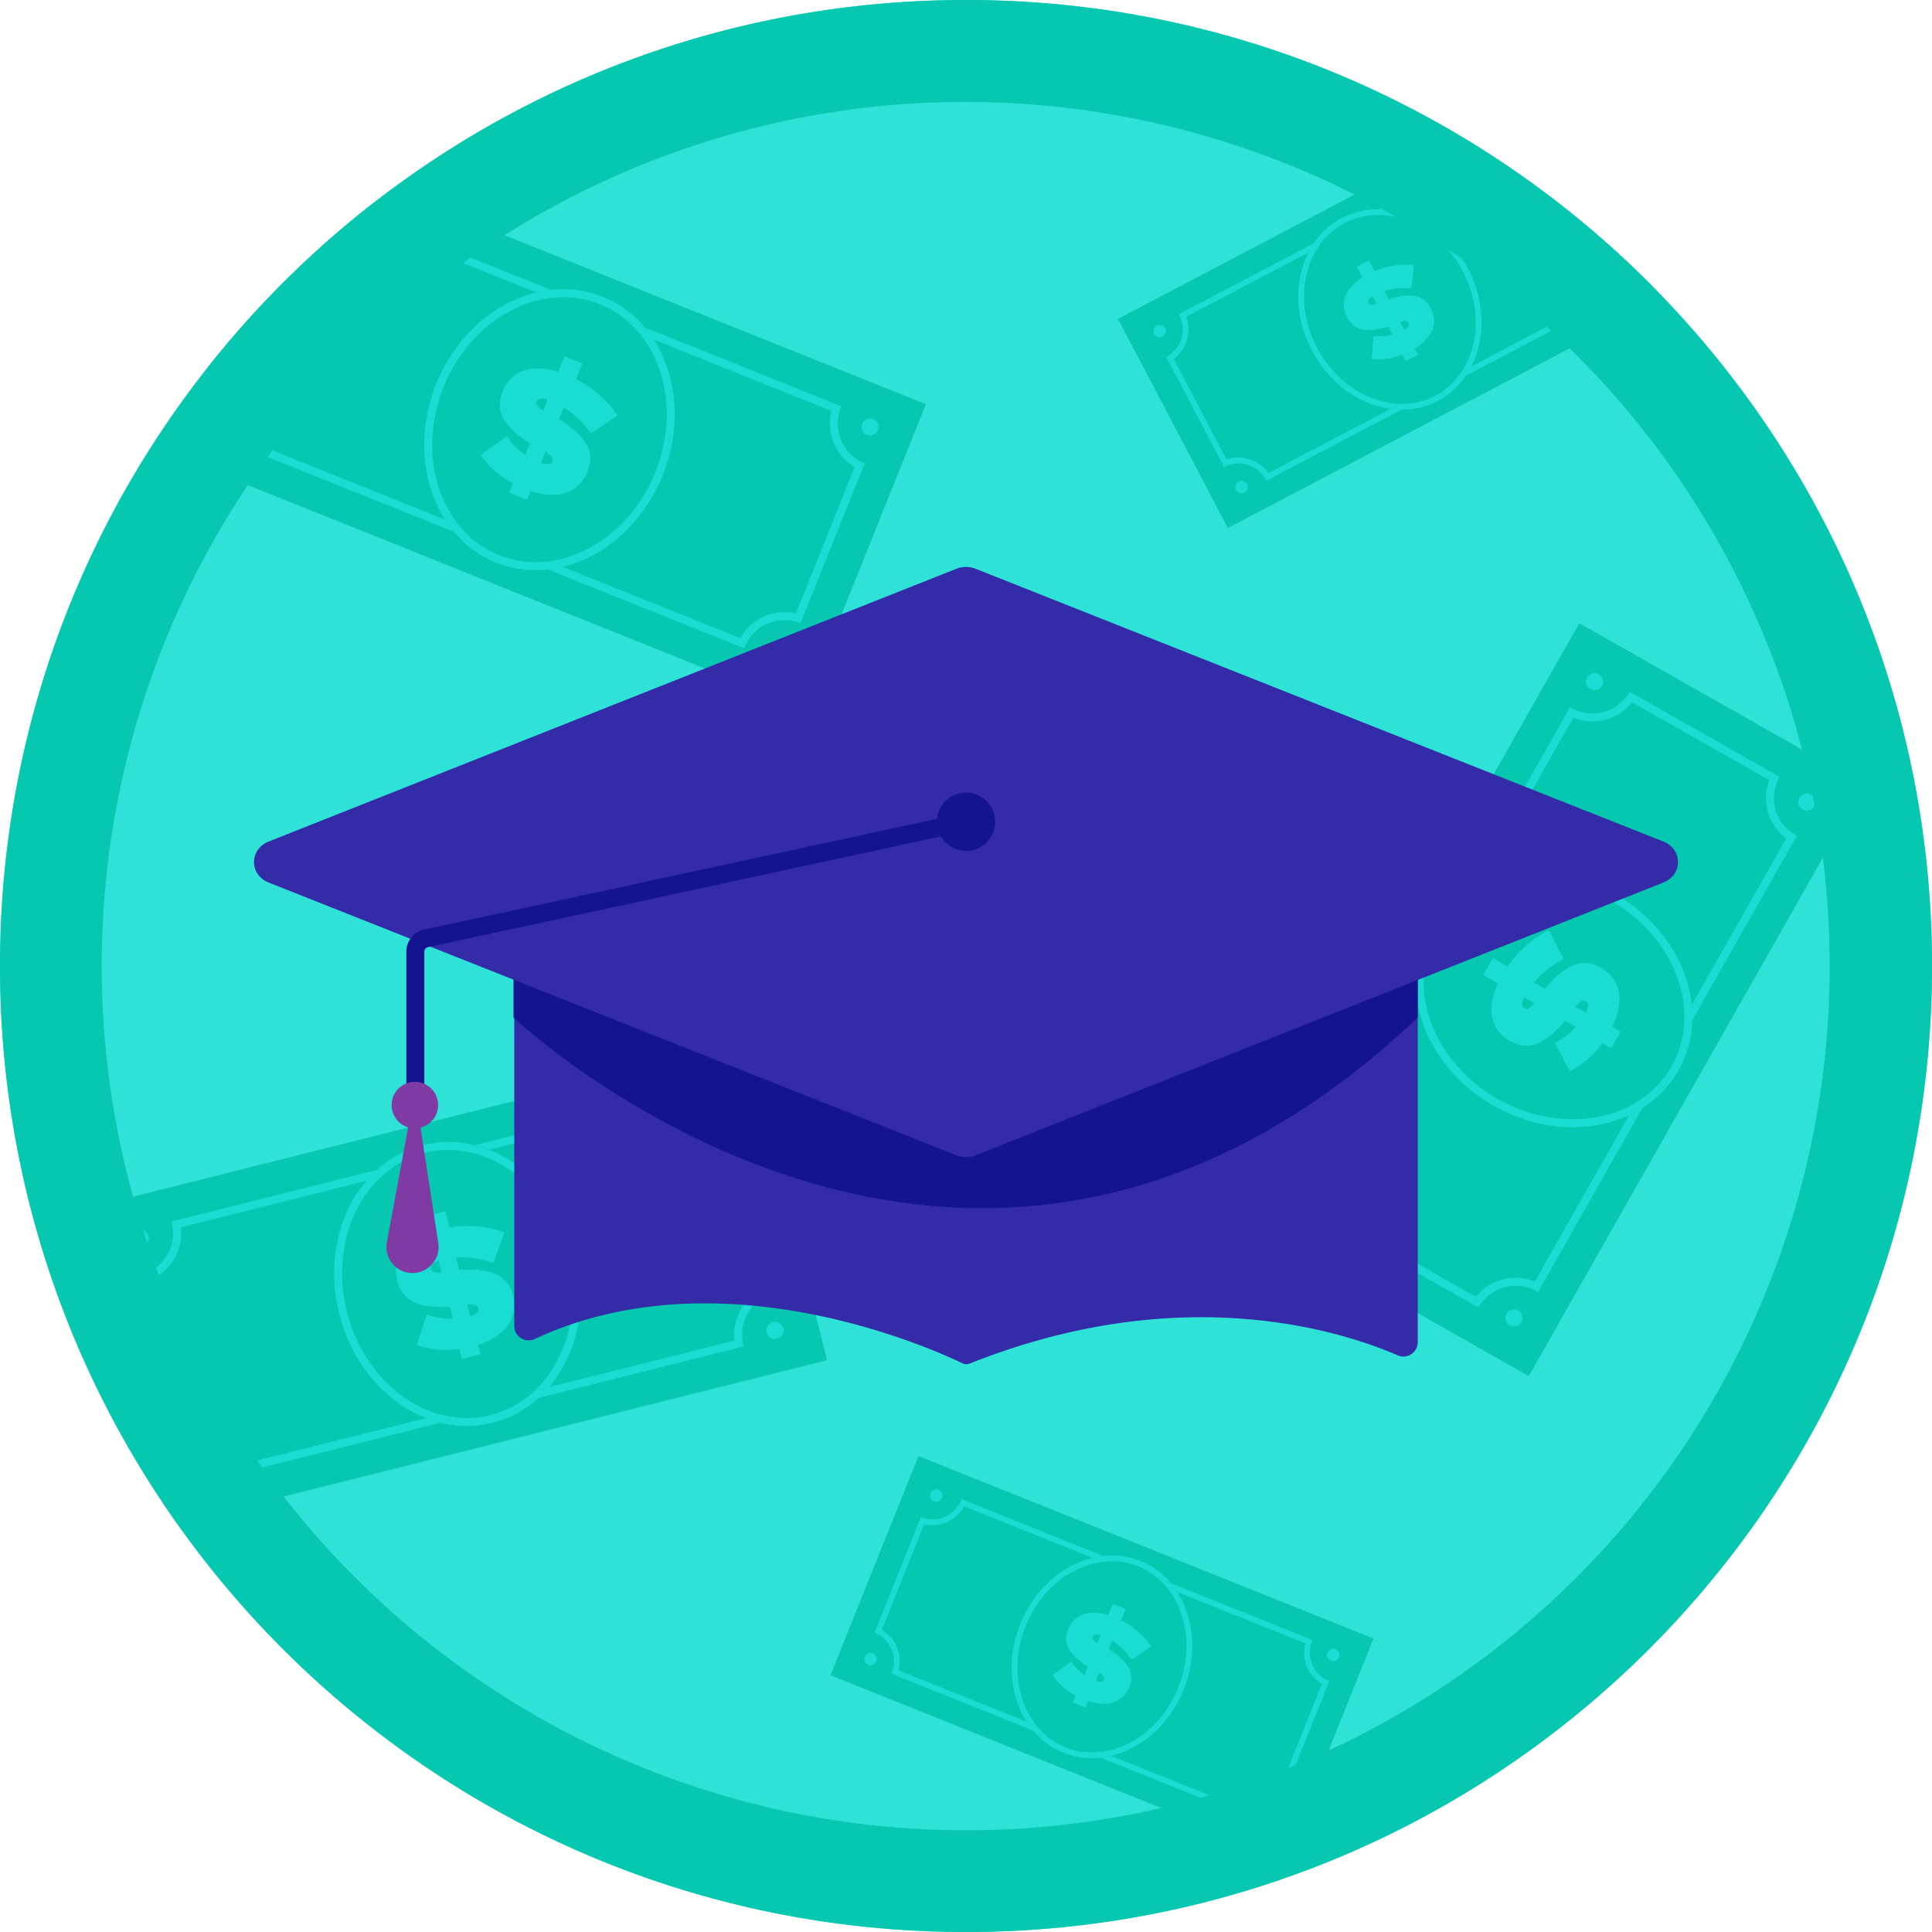 <svg id="Layer_1" data-name="Layer 1" xmlns="http://www.w3.org/2000/svg" viewBox="0 0 1080 1080">
  <defs>
    <clipPath id="clip-path">
      <path class="cls-1" d="M0 0h1080v1080H0z"/>
    </clipPath>
    <clipPath id="clip-path-3">
      <circle class="cls-1" cx="540" cy="540" r="540"/>
    </clipPath>
    <style>
      .cls-1{fill:none}.cls-2{clip-path:url(#clip-path)}.cls-5{fill:#06c7af}.cls-6{fill:#19ddd3}.cls-7{fill:#332ba8}.cls-8{fill:#141491}
    </style>
  </defs>
  <g class="cls-2">
    <path d="M1080 540c0 298.23-241.77 540-540 540S0 838.23 0 540 241.77 0 540 0s540 241.77 540 540" fill="#2fe2d8"/>
    <g clip-path="url(#clip-path-3)">
      <path class="cls-5" transform="rotate(-60.43 868.722 558.813)" d="M678.73 467.26h379.98v183.11H678.73z"/>
      <path class="cls-6" d="M879.47 401.21a28.47 28.47 0 0032.91-8.61L989 436.07a28.48 28.48 0 009.49 32.67l-52.78 93a63.1 63.1 0 01.31 8.46l58.41-102.94-.66-.38a24 24 0 01-9-32.67L911 386.71a24 24 0 01-32.67 9l-.66-.37-58.4 102.96a65.65 65.65 0 017.42-4.07zM742.69 683.39l83.74 47.51a24 24 0 0132.67-9l.66.38 58.41-103a62.64 62.64 0 01-7.42 4.07l-52.78 93a28.47 28.47 0 00-32.91 8.6l-76.62-43.47a28.47 28.47 0 00-9.44-32.61l52.78-93a63 63 0 01-.31-8.46L733 650.34l.66.37a24 24 0 019 32.68"/>
      <path class="cls-6" d="M900.21 503.3c26.28 14.92 41.57 40.9 41.39 65.72l4.11-7.26c-2.49-24-18.09-48-43.31-62.32s-53.78-15.4-75.71-5.21l-4.12 7.26c21.22-12.89 51.36-13.1 77.64 1.81M837.23 614.31c-26.28-14.91-41.57-40.89-41.39-65.72l-4.11 7.26c2.49 24 18.09 48 43.31 62.33s53.79 15.4 75.71 5.2l4.12-7.25c-21.21 12.89-51.36 13.09-77.64-1.82M803 521.51a54.29 54.29 0 0110.71-13.38l5.58-9.83a59.14 59.14 0 00-27.85 49.09l5.57-9.82a54.35 54.35 0 016-16.06M934.46 596.11a54.47 54.47 0 01-10.71 13.38l-5.58 9.82A59.14 59.14 0 00946 570.22l-5.57 9.83a54.17 54.17 0 01-6 16.06"/>
      <path class="cls-6" d="M822.57 501.49l4.12-7.26a65.65 65.65 0 00-7.42 4.07l-5.58 9.83a57.21 57.21 0 018.88-6.64M795.84 548.59a57.33 57.33 0 011.15-11l-5.57 9.82a63 63 0 00.31 8.46zM941.6 569a57.35 57.35 0 01-1.15 11l5.57-9.83a63.1 63.1 0 00-.31-8.46zM914.87 616.13l-4.12 7.25a62.64 62.64 0 007.42-4.07l5.58-9.82a57.21 57.21 0 01-8.88 6.64M1007.64 452.5a4.77 4.77 0 116.5-1.79 4.77 4.77 0 01-6.5 1.79M889 385.16a4.76 4.76 0 116.5-1.79 4.77 4.77 0 01-6.5 1.79M844 740.88a4.77 4.77 0 116.5-1.79 4.77 4.77 0 01-6.5 1.79M725.33 673.54a4.77 4.77 0 116.5-1.8 4.77 4.77 0 01-6.5 1.8M842.88 540.86a60.72 60.72 0 0122.82-20.34l7.71 15.55c-7.45 3.87-12.9 8.45-16.65 13.33l6.88 3.9c11.17-12.94 20.06-18.19 30.91-12l.16.1c10.27 5.82 13.63 17.47 6 32.72l4.72 2.68-4.89 8.61-5-2.82a48.48 48.48 0 01-17.75 15.66l-8.07-15.09a36.73 36.73 0 0011.85-9.16l-6.79-3.85c-10.58 12.28-19.35 17.7-30.62 11.31l-.16-.09c-10.94-6.2-12.47-18.35-6.09-31.92l-8.12-4.61 4.89-8.61zm43.85 25.76c2.22-4.11 1.74-6.35.09-7.29l-.17-.09c-1.74-1-3.44-.31-6.63 3.57zm-34.83-2.68l.17.09c1.74 1 3.26.43 6.4-3.37l-6.71-3.81c-1.91 3.95-1.59 6.1.14 7.09"/>
      <path class="cls-6" d="M829.41 544.6l4.88-8.61a.46.46 0 01.61-.17l7.84 4.45a61.32 61.32 0 0122.76-20.15.46.46 0 01.6.21l7.71 15.54a.44.44 0 01-.19.59 49.33 49.33 0 00-16.19 12.8l6.11 3.47c10.33-11.9 19.62-18.43 31.23-11.85l.16.1c11.05 6.27 13.4 18.56 6.33 32.93l4.35 2.47a.45.45 0 01.17.61l-4.89 8.61a.45.45 0 01-.61.17l-4.62-2.62A48.82 48.82 0 01878 598.61a.45.45 0 01-.6-.18l-8.08-15.1a.44.44 0 01.21-.61 35.91 35.91 0 0011.35-8.62l-6-3.41c-10 11.56-19.13 17.84-30.94 11.14l-.16-.09c-10.57-6-13-18-6.44-32.13l-7.76-4.4a.44.44 0 01-.17-.61m5.44-7.78l-4.45 7.84 7.73 4.38a.45.45 0 01.18.58c-6.61 14-4.45 25.46 5.91 31.34l.16.1c11.41 6.47 20 .5 30.06-11.22a.46.46 0 01.56-.1l6.79 3.85a.45.45 0 01.22.32.44.44 0 01-.11.36 37.4 37.4 0 01-11.58 9.06l7.68 14.29a48.14 48.14 0 0017.2-15.31.43.43 0 01.58-.13l4.59 2.6 4.44-7.84-4.33-2.46a.45.45 0 01-.18-.59c7.07-14.06 4.91-26.07-5.78-32.14l-.16-.09c-9.69-5.5-18.2-2.15-30.36 11.93a.43.43 0 01-.55.09l-6.88-3.9a.41.41 0 01-.21-.3.43.43 0 01.08-.36 49.51 49.51 0 0116.41-13.24l-7.32-14.76a60.42 60.42 0 00-22.25 20 .46.46 0 01-.59.14zm16.53 19.81a.44.44 0 01.6-.16l6.71 3.8a.44.44 0 01.22.31.46.46 0 01-.09.36c-3.13 3.78-4.89 4.66-7 3.48l-.17-.1c-2.09-1.19-2.2-3.77-.32-7.66m6.41 4.15l-5.74-3.34c-2.17 4.76-.42 5.75.16 6.08l.17.1c1.36.77 2.61.53 5.5-2.87m21.85 1.81v-.06c3.17-3.86 5.12-4.86 7.19-3.68l.17.09c1.24.71 2.91 2.67.08 7.89a.41.41 0 01-.26.22.47.47 0 01-.35 0l-6.7-3.81a.44.44 0 01-.22-.31.45.45 0 010-.3m6.91 3.42c1.62-3.16 1.64-5.39.05-6.29l-.17-.1c-1.34-.76-2.72-.49-5.72 3.07z"/>
      <path class="cls-5" transform="rotate(-68.14 307.162 240.184)" d="M215.6 50.19h183.1v379.98H215.6z"/>
      <path class="cls-6" d="M464.77 229.69a28.48 28.48 0 0012.94 31.46l-32.79 81.75a28.48 28.48 0 00-31.1 13.8l-99.27-39.82a64.36 64.36 0 01-8.34 1.44l109.86 44.07.28-.71a24 24 0 0131.17-13.32L483.36 259A24 24 0 01470 227.83l.29-.7-109.82-44.07a65 65 0 015 6.81zM166.79 132l-35.85 89.36a24 24 0 0113.32 31.17l-.28.7 109.85 44.07a65 65 0 01-5-6.81l-99.26-39.82a28.47 28.47 0 00-12.95-31.46l32.8-81.75a28.49 28.49 0 0031.1-13.8l99.26 39.82a64.65 64.65 0 018.34-1.44L198.24 118l-.28.71A24 24 0 01166.79 132"/>
      <path class="cls-6" d="M366.38 263.94c-11.25 28.05-34.94 46.68-59.57 49.83l7.74 3.11c23.5-5.7 45.16-24.37 55.95-51.28s8.05-55.37-5-75.73l-7.74-3.11c15.62 19.29 19.87 49.14 8.62 77.18M247.93 216.43c11.25-28.05 34.94-46.69 59.56-49.83l-7.74-3.11c-23.5 5.7-45.16 24.37-55.95 51.28s-8 55.37 5 75.73l7.75 3.11c-15.63-19.29-19.87-49.14-8.62-77.18M335.29 170a54.38 54.38 0 0114.7 8.82l10.48 4.21a59.11 59.11 0 00-52.38-21l10.48 4.2a54.49 54.49 0 0116.72 3.77M279 310.34a54.1 54.1 0 01-14.69-8.83l-10.49-4.2a59.2 59.2 0 0052.38 21l-10.48-4.2a54.62 54.62 0 01-16.72-3.77"/>
      <path class="cls-6" d="M357.76 186.76l7.74 3.11a65 65 0 00-5-6.81l-10.5-4.21a58.1 58.1 0 017.77 7.91M307.49 166.6a57.88 57.88 0 0111.08-.35l-10.48-4.2a64.65 64.65 0 00-8.34 1.44zM306.81 313.77a57.86 57.86 0 01-11.08.35l10.48 4.2a64.36 64.36 0 008.34-1.44zM256.55 293.61l-7.75-3.11a65 65 0 005 6.81l10.49 4.2a56.34 56.34 0 01-7.77-7.9M431.14 363.58a4.77 4.77 0 112.65 6.2 4.77 4.77 0 01-2.65-6.2M481.94 236.92a4.77 4.77 0 112.65 6.21 4.77 4.77 0 01-2.65-6.21M123.41 240.14a4.77 4.77 0 112.65 6.2 4.77 4.77 0 01-2.65-6.2M174.22 113.48a4.77 4.77 0 112.65 6.2 4.77 4.77 0 01-2.65-6.2M321.47 212.17a60.72 60.72 0 0123.22 19.88l-14.37 9.73a49.35 49.35 0 00-15.44-14.71l-2.95 7.34c14.32 9.33 20.71 17.44 16.07 29l-.07.18c-4.4 11-15.49 15.85-31.63 10.3l-2 5-9.2-3.68 2.13-5.31a48.43 48.43 0 01-17.89-15.49l13.87-10A36.57 36.57 0 00293.84 255l2.91-7.24c-13.59-8.84-20.14-16.81-15.32-28.82l.07-.18c4.68-11.67 16.51-14.82 30.81-10.32l3.48-8.66 9.19 3.69zm-19.64 46.91c4.37 1.65 6.52.87 7.23-.89l.07-.18c.75-1.86-.15-3.45-4.43-6.09zm-2-34.87l-.07.17c-.74 1.86 0 3.29 4.2 5.9l2.88-7.16c-4.18-1.37-6.26-.77-7 1.09"/>
      <path class="cls-6" d="M316 199.32l9.19 3.69a.45.45 0 01.25.58L322 212a61.16 61.16 0 0123 19.85.44.44 0 01-.12.62l-14.37 9.73a.45.45 0 01-.51-.2 49.31 49.31 0 00-14.85-14.33l-2.62 6.52c13.18 8.65 20.9 17 15.93 29.36l-.07.17c-4.73 11.8-16.6 15.78-31.79 10.69l-1.86 4.65a.43.43 0 01-.58.24l-9.19-3.68a.45.45 0 01-.25-.58l2-4.93a48.85 48.85 0 01-17.72-15.4.45.45 0 01.1-.62l13.88-10a.41.41 0 01.34-.07.42.42 0 01.29.19 35.94 35.94 0 0010.07 10.1l2.57-6.4c-12.85-8.4-20.25-16.6-15.25-29.19l.08-.18c4.52-11.27 16.08-15.25 31-10.69l3.32-8.28a.45.45 0 01.58-.25m8.45 4.35l-8.43-3.36-3.31 8.25a.43.43 0 01-.54.26c-14.8-4.67-25.83-1-30.27 10.05l-.07.18C277 231.22 284 238.9 297 247.33a.44.44 0 01.17.54l-2.91 7.25a.45.45 0 01-.28.26.41.41 0 01-.37-.06 37.4 37.4 0 01-10.53-10.26l-13.14 9.49a48.12 48.12 0 0017.49 15 .44.44 0 01.2.56l-2 4.89 8.37 3.35 1.85-4.62a.46.46 0 01.56-.26c14.88 5.12 26.5 1.37 31.07-10l.07-.17c4.15-10.34-.31-18.32-15.89-28.48a.44.44 0 01-.17-.54l2.94-7.34a.44.44 0 01.27-.25.48.48 0 01.37 0 49.71 49.71 0 0115.33 14.49l13.64-9.24a60.48 60.48 0 00-22.8-19.36.44.44 0 01-.21-.57zm-17.42 19a.43.43 0 01.24.22.47.47 0 010 .35l-2.87 7.16a.43.43 0 01-.28.26.48.48 0 01-.37 0c-4.17-2.6-5.27-4.22-4.38-6.44l.07-.18c.9-2.24 3.44-2.69 7.55-1.34m-3.25 6.91l2.49-6.22c-5-1.52-5.75.35-6 1l-.07.18c-.58 1.45-.18 2.66 3.58 5.07m1.14 21.89h.06c4.25 2.63 5.5 4.42 4.62 6.63l-.08.18c-.53 1.33-2.25 3.24-7.8 1.15a.42.42 0 01-.25-.24.4.4 0 010-.34l2.87-7.16a.46.46 0 01.27-.26.47.47 0 01.31 0m-2.46 7.31c3.35 1.18 5.56.9 6.24-.8l.07-.18c.57-1.43.12-2.76-3.8-5.26z"/>
      <path class="cls-5" transform="rotate(-68.14 616.03 926.194)" d="M549.96 789.15h132.07v274.07H549.96z"/>
      <path class="cls-6" d="M729.68 918.61A20.51 20.51 0 00739 941.3l-23.66 59a20.55 20.55 0 00-22.43 10l-71.6-28.72a47.82 47.82 0 01-6 1l79.23 31.78.2-.5a17.29 17.29 0 0122.49-9.61l25.85-64.45a17.3 17.3 0 01-9.61-22.49l.21-.5L654.45 885a46.09 46.09 0 013.63 4.91zM514.76 848.16l-25.86 64.45a17.29 17.29 0 019.61 22.48l-.2.51 79.23 31.79a47.13 47.13 0 01-3.63-4.91l-71.59-28.72a20.56 20.56 0 00-9.34-22.7l23.65-59a20.55 20.55 0 0022.43-10l71.6 28.72a47.82 47.82 0 016-1L537.44 838l-.2.51a17.29 17.29 0 01-22.48 9.61"/>
      <path class="cls-6" d="M658.71 943.32c-8.11 20.23-25.2 33.67-43 35.94l5.58 2.24c16.95-4.11 32.57-17.58 40.36-37s5.8-39.93-3.61-54.62l-5.58-2.24c11.27 13.92 14.33 35.44 6.21 55.67M573.28 909.05c8.11-20.23 25.2-33.67 43-35.94l-5.58-2.24c-16.95 4.11-32.57 17.58-40.36 37s-5.8 39.94 3.61 54.63l5.58 2.24c-11.27-13.92-14.33-35.45-6.21-55.67M636.29 875.58a39.25 39.25 0 0110.6 6.37l7.56 3a42.65 42.65 0 00-37.78-15.15l7.56 3a39.27 39.27 0 0112.06 2.72M595.7 976.78a39.12 39.12 0 01-10.6-6.36l-7.56-3a42.65 42.65 0 0037.78 15.15l-7.56-3a39 39 0 01-12.06-2.73"/>
      <path class="cls-6" d="M652.5 887.65l5.58 2.24a46.09 46.09 0 00-3.63-4.91l-7.56-3a41.41 41.41 0 015.61 5.7M616.24 873.11a41.08 41.08 0 018-.25l-7.56-3a46.07 46.07 0 00-6 1zM615.75 979.26a41.88 41.88 0 01-8 .25l7.56 3a47.82 47.82 0 006-1zM579.49 964.72l-5.58-2.24a47.13 47.13 0 003.63 4.91l7.56 3a41.41 41.41 0 01-5.61-5.7M705.42 1015.19a3.44 3.44 0 111.91 4.47 3.43 3.43 0 01-1.91-4.47M742.07 923.83a3.44 3.44 0 111.91 4.48 3.43 3.43 0 01-1.91-4.48M483.47 926.15a3.44 3.44 0 111.91 4.48 3.44 3.44 0 01-1.91-4.48M520.12 834.8a3.44 3.44 0 111.91 4.47 3.43 3.43 0 01-1.91-4.47M626.32 906a43.78 43.78 0 0116.75 14.34l-10.37 7a35.56 35.56 0 00-11.13-10.62l-2.13 5.3c10.33 6.73 14.94 12.58 11.56 20.98v.12c-3.17 7.91-11.17 11.43-22.81 7.43l-1.46 3.63-6.63-2.66 1.53-3.82a34.89 34.89 0 01-12.9-11.18l10-7.23a26.46 26.46 0 007.68 7.6l2.1-5.23c-9.8-6.37-14.53-12.12-11-20.79v-.13c3.38-8.41 11.91-10.68 22.23-7.43l2.5-6.25 6.63 2.66zm-14.16 33.83c3.15 1.19 4.7.63 5.21-.64v-.13c.54-1.34-.11-2.49-3.19-4.39zm-1.46-25.15l-.05.13c-.54 1.34 0 2.37 3 4.25l2.07-5.16c-3-1-4.51-.56-5 .78"/>
      <path class="cls-6" d="M622.34 896.71l6.63 2.66a.32.32 0 01.18.42l-2.42 6a44.09 44.09 0 0116.6 14.32.32.32 0 01-.08.44l-10.37 7a.32.32 0 01-.44-.08 35.4 35.4 0 00-10.72-10.33l-1.88 4.7c9.5 6.23 15.07 12.24 11.49 21.18l-.05.12c-3.42 8.51-12 11.38-22.93 7.71l-1.35 3.4a.32.32 0 01-.42.18l-6.58-2.66a.33.33 0 01-.18-.42l1.43-3.55a35.34 35.34 0 01-12.77-11.14.32.32 0 01.08-.44l10-7.24a.32.32 0 01.25-.05.28.28 0 01.21.14 25.9 25.9 0 007.26 7.28l1.86-4.62c-9.23-6-14.6-11.94-11-21l.05-.12c3.27-8.13 11.6-11 22.34-7.72l2.4-6a.32.32 0 01.41-.18m6.09 3.14l-6-2.42-2.39 6a.32.32 0 01-.39.18c-10.67-3.36-18.63-.72-21.83 7.26v.12c-3.52 8.78 1.57 14.32 10.93 20.4a.33.33 0 01.12.39l-2.1 5.23a.3.3 0 01-.2.18.29.29 0 01-.27 0 26.7 26.7 0 01-7.59-7.4l-9.48 6.85a34.78 34.78 0 0012.61 10.81.32.32 0 01.15.41l-1.41 3.53 6 2.42 1.34-3.34a.31.31 0 01.4-.18c10.73 3.69 19.11 1 22.41-7.25l.05-.12c3-7.46-.22-13.22-11.46-20.54a.32.32 0 01-.12-.39l2.12-5.29a.3.3 0 01.19-.19.29.29 0 01.26 0 35.62 35.62 0 0111.06 10.45l9.84-6.67a43.64 43.64 0 00-16.44-14 .32.32 0 01-.16-.4zm-12.56 13.73a.3.3 0 01.17.16.31.31 0 010 .25l-2.04 5.17a.3.3 0 01-.2.18.32.32 0 01-.27 0c-3-1.87-3.8-3-3.16-4.64v-.13c.65-1.61 2.49-1.94 5.45-1m-2.34 5l1.8-4.48c-3.61-1.1-4.15.25-4.33.7v.13c-.42 1.05-.13 1.92 2.58 3.65m.82 15.79c3.06 1.89 4 3.18 3.32 4.78l-.05.13c-.38 1-1.62 2.34-5.63.82a.28.28 0 01-.18-.17.33.33 0 010-.24l2.07-5.17a.32.32 0 01.2-.18.33.33 0 01.22 0m-1.77 5.28c2.41.85 4 .65 4.5-.58v-.13c.41-1 .09-2-2.75-3.79z"/>
      <path class="cls-5" transform="rotate(-27.73 776.916 172.98)" d="M639.94 106.95h274.07v132.07H639.94z"/>
      <path class="cls-6" d="M844.91 81.52a20.53 20.53 0 0023.33 7.6l29.56 56.24a20.54 20.54 0 00-7 23.53l-68.28 35.89a46.89 46.89 0 01-3.11 5.26L895 170.32l-.26-.49a17.3 17.3 0 017.26-23.35L869.7 85a17.27 17.27 0 01-23.34-7.26l-.26-.48L770.53 117a46.32 46.32 0 016.1.42zM651.93 199.48L684.24 261a17.29 17.29 0 0123.35 7.26l.25.48L783.41 229a46.17 46.17 0 01-6.09-.42L709 264.45a20.54 20.54 0 00-23.33-7.61l-29.56-56.23a20.54 20.54 0 007-23.53l68.29-35.9a47.59 47.59 0 013.1-5.25l-75.56 39.72.25.48a17.29 17.29 0 01-7.26 23.35"/>
      <path class="cls-6" d="M817.71 151.57c10.14 19.29 9.3 41-.49 56l5.33-2.8c7.86-15.57 7.73-36.19-2-54.7s-26.64-30.31-43.92-32.67l-5.33 2.8c17.9.44 36.27 12.07 46.41 31.36M736.23 194.4c-10.14-19.29-9.3-41 .49-56l-5.33 2.8c-7.85 15.58-7.73 36.2 2 54.71s26.61 30.29 43.93 32.64l5.33-2.8c-17.9-.44-36.28-12.06-46.42-31.35M751.61 124.72a39.5 39.5 0 0111.71-3.94l7.21-3.79a42.69 42.69 0 00-36 18.94l7.21-3.79a39.61 39.61 0 019.9-7.42M802.34 221.24a38.9 38.9 0 01-11.72 3.94l-7.21 3.82a42.62 42.62 0 0036-18.94l-7.21 3.8a39.34 39.34 0 01-9.89 7.41"/>
      <path class="cls-6" d="M771.3 120.21l5.33-2.8a46.32 46.32 0 00-6.1-.42l-7.21 3.79a41 41 0 018-.57M736.72 138.38a42.41 42.41 0 015-6.24l-7.21 3.79a47.59 47.59 0 00-3.1 5.25zM817.22 207.58a41.22 41.22 0 01-5 6.25l7.21-3.79a46.89 46.89 0 003.11-5.26zM782.65 225.75l-5.33 2.8a46.17 46.17 0 006.09.42l7.21-3.79a40.85 40.85 0 01-8 .57M902.71 162.6a3.44 3.44 0 114.65 1.44 3.45 3.45 0 01-4.65-1.44M856.92 75.47a3.44 3.44 0 114.64 1.45 3.43 3.43 0 01-4.64-1.45M691 273.86a3.44 3.44 0 114.65 1.45 3.44 3.44 0 01-4.65-1.45M645.23 186.74a3.44 3.44 0 114.65 1.44 3.45 3.45 0 01-4.65-1.44M768.28 152a43.8 43.8 0 0121.78-3.45L788.68 161a35.55 35.55 0 00-15.3 1.6l2.66 5c11.81-3.5 19.25-3.22 23.44 4.74l.06.12c4 7.54 1.46 15.92-9.13 22.19l1.82 3.46-6.32 3.33-1.91-3.59a35 35 0 01-16.87 2.58l1-12.3a26.57 26.57 0 0010.77-.93l-2.62-5c-11.21 3.33-18.65 3.21-23-5.06l-.07-.12c-4.21-8-.41-16 8.75-21.75l-3.13-5.95 6.32-3.33zm16.58 32.72c2.95-1.62 3.53-3.17 2.89-4.39l-.06-.12c-.67-1.28-2-1.53-5.42-.41zm-20.09-15.2l.06.13c.67 1.27 1.81 1.52 5.2.44l-2.59-4.92c-2.7 1.65-3.34 3.08-2.67 4.35"/>
      <path class="cls-6" d="M758.65 149l6.32-3.32a.32.32 0 01.43.13l3 5.76a44.07 44.07 0 0121.66-3.36.31.31 0 01.28.35L789 161a.33.33 0 01-.35.29 35.46 35.46 0 00-14.81 1.46l2.36 4.48c10.9-3.19 19.09-3.54 23.56 5l.07.12c4.26 8.12.9 16.49-9 22.46l1.68 3.19a.32.32 0 01-.13.44l-6.32 3.32a.34.34 0 01-.44-.13l-1.78-3.4a35.22 35.22 0 01-16.76 2.5.31.31 0 01-.28-.34l1-12.31a.35.35 0 01.12-.23.36.36 0 01.25-.06 26 26 0 0010.25-.81l-2.31-4.4c-10.58 3.11-18.56 3.36-23.12-5.3l-.06-.12c-4.08-7.76-.86-16 8.61-22l-3-5.69a.33.33 0 01.14-.44m6.33-2.6l-5.75 3 3 5.68a.32.32 0 01-.11.42c-9.48 5.94-12.63 13.72-8.63 21.32l.06.12c4.4 8.37 11.92 8.09 22.62 4.91a.31.31 0 01.37.16l2.62 5a.29.29 0 010 .27.34.34 0 01-.2.19 27.14 27.14 0 01-10.56 1l-.93 11.65a34.68 34.68 0 0016.41-2.59.31.31 0 01.4.15l1.77 3.36 5.76-3-1.68-3.18a.34.34 0 01.13-.43c9.76-5.78 13.14-13.91 9-21.76l-.06-.12c-3.74-7.11-10.21-8.39-23.07-4.59a.32.32 0 01-.38-.15l-2.65-5.05a.32.32 0 010-.27.37.37 0 01.19-.18 35.69 35.69 0 0115.13-1.65l1.3-11.81a43.62 43.62 0 00-21.29 3.47.32.32 0 01-.41-.15zm2.31 18.46a.4.4 0 01.24 0 .32.32 0 01.2.16l2.59 4.92a.36.36 0 010 .27.34.34 0 01-.2.19c-3.37 1.07-4.78.92-5.58-.61l-.07-.12c-.81-1.54.13-3.15 2.8-4.78m2.28 5l-2.25-4.28c-3.17 2-2.5 3.32-2.27 3.75l.06.13c.53 1 1.38 1.34 4.46.4m12.55 9.61c3.43-1.1 5-.95 5.8.57l.07.12c.48.92.72 2.76-3 4.82a.32.32 0 01-.25 0 .3.3 0 01-.19-.16L782 180a.32.32 0 010-.27.41.41 0 01.15-.17m2.85 4.74c2.21-1.29 3.09-2.63 2.48-3.8l-.07-.12c-.51-1-1.46-1.36-4.67-.37z"/>
      <path class="cls-5" transform="rotate(-14.09 255.87 717.934)" d="M65.81 626.22h379.98v183.1H65.81z"/>
      <path class="cls-6" d="M377.22 616.73a28.48 28.48 0 0029 17.87l21.41 85.4a28.46 28.46 0 00-17.08 29.42l-103.73 26a66.35 66.35 0 01-5.91 6.06l114.8-28.82-.18-.74a24 24 0 0117.41-29.08l-23.45-93.38a24 24 0 01-29.08-17.41l-.19-.74-114.8 28.82a64.58 64.58 0 018.07 2.56zM78.66 712.61L102.1 806a24 24 0 0129.09 17.41l.18.74 114.8-28.82a65.11 65.11 0 01-8.07-2.56l-103.73 26a28.48 28.48 0 00-28.95-17.87L84 715.5a28.5 28.5 0 0017.08-29.43l103.73-26a66.36 66.36 0 015.9-6.07L95.89 682.79l.18.73a24 24 0 01-17.41 29.09"/>
      <path class="cls-6" d="M317.69 702.23c7.36 29.31-.88 58.31-19 75.31l8.1-2c15.67-18.41 22.24-46.24 15.18-74.36s-26-49.55-48.51-58.37l-8.09 2c24 6.44 44.93 28.11 52.29 57.42M193.9 733.31c-7.35-29.31.88-58.31 19-75.31l-8.09 2c-15.68 18.41-22.25 46.24-15.19 74.36s26 49.54 48.51 58.37l8.09-2c-24-6.45-44.93-28.12-52.29-57.42M237.39 644.46a54.43 54.43 0 0117.08-1.46l11-2.75A59.16 59.16 0 00210.68 654l11-2.75a54.2 54.2 0 0115.75-6.75M274.2 791.08a54.37 54.37 0 01-17.07 1.49l-11 2.75a59.18 59.18 0 0054.74-13.75l-11 2.75a54.55 54.55 0 01-15.76 6.76"/>
      <path class="cls-6" d="M265.4 644.81l8.09-2a64.58 64.58 0 00-8.07-2.56l-11 2.75a57.27 57.27 0 0110.93 1.84M212.87 658a57.43 57.43 0 018.77-6.79l-11 2.75a66.36 66.36 0 00-5.9 6.07zM298.72 777.54a56.18 56.18 0 01-8.76 6.78l11-2.75a65.09 65.09 0 005.91-6.06zM246.19 790.73l-8.09 2a65.11 65.11 0 008.07 2.56l11-2.75a58.17 58.17 0 01-10.94-1.84M428.61 744.87a4.77 4.77 0 115.79 3.46 4.77 4.77 0 01-5.79-3.46M395.38 612.51a4.77 4.77 0 115.79 3.46 4.77 4.77 0 01-5.79-3.46M107 825.61a4.77 4.77 0 115.79 3.46 4.77 4.77 0 01-5.79-3.46M73.8 693.25a4.77 4.77 0 115.78 3.46 4.77 4.77 0 01-5.78-3.46M250.94 686.69a60.57 60.57 0 0130.47 2.46l-5.92 16.31a49.26 49.26 0 00-21.14-2.84l1.92 7.66c17.07-.84 27 2 30 14.06l.05.19c2.88 11.45-3.23 21.92-19.56 26.9l1.32 5.27-9.6 2.41-1.39-5.54a48.53 48.53 0 01-23.59-2l5.35-16.26a36.74 36.74 0 0014.8 2.27l-1.9-7.57c-16.19.82-26.17-1.78-29.32-14.34l-.05-.18c-3.06-12.2 4.67-21.7 18.89-26.45L239 680l9.6-2.41zm11.64 49.5c4.51-1.23 5.8-3.12 5.33-5v-.18c-.49-1.94-2.15-2.71-7.17-2.33zm-22.1-27.05v.19c.49 1.94 1.95 2.65 6.86 2.3l-1.87-7.48c-4.18 1.34-5.52 3.06-5 5"/>
      <path class="cls-6" d="M238.93 679.52l9.6-2.41a.45.45 0 01.54.32l2.2 8.75a61.15 61.15 0 0130.29 2.55.44.44 0 01.26.57l-5.92 16.31a.44.44 0 01-.56.27 49.32 49.32 0 00-20.43-2.88l1.71 6.81c15.74-.74 26.88 1.47 30.13 14.41v.19c3.1 12.32-4.17 22.51-19.46 27.31l1.22 4.86a.44.44 0 01-.32.54l-9.6 2.41a.45.45 0 01-.54-.32l-1.3-5.16A48.8 48.8 0 01233.4 752a.45.45 0 01-.28-.56l5.34-16.26a.44.44 0 01.24-.26.39.39 0 01.35 0 36.18 36.18 0 0014.08 2.26l-1.68-6.69c-15.27.73-26.11-1.53-29.41-14.69v-.19c-3-11.78 4.06-21.79 18.79-26.83l-2.17-8.66a.44.44 0 01.32-.54m9.39-1.44l-8.74 2.2 2.16 8.62a.45.45 0 01-.29.53c-14.72 4.91-21.5 14.35-18.6 25.91l.05.18c3.19 12.72 13.41 14.79 28.87 14a.44.44 0 01.45.34l1.9 7.57a.44.44 0 01-.07.37.43.43 0 01-.34.18 37.27 37.27 0 01-14.55-2.13l-5.06 15.4a48.1 48.1 0 0023 1.88.44.44 0 01.5.33l1.28 5.11 8.74-2.2-1.21-4.83a.44.44 0 01.3-.53c15.05-4.6 22.25-14.46 19.26-26.37l-.05-.19c-2.71-10.8-11-14.65-29.58-13.72a.44.44 0 01-.46-.34l-1.92-7.66a.43.43 0 01.38-.55 49.52 49.52 0 0120.92 2.72l5.62-15.49a60.56 60.56 0 00-29.93-2.35.43.43 0 01-.5-.33zm-2.92 25.64a.45.45 0 01.54.32l1.87 7.49a.39.39 0 01-.07.36.42.42 0 01-.32.19c-4.9.34-6.75-.32-7.33-2.64l-.05-.19c-.58-2.34 1.21-4.2 5.33-5.52m1.42 7.5l-1.63-6.5c-4.94 1.71-4.45 3.66-4.28 4.32v.18c.38 1.52 1.42 2.26 5.87 2m13.78 17.06h.07c5-.38 7.05.34 7.63 2.66v.18c.35 1.39.08 3.95-5.64 5.51a.4.4 0 01-.34 0 .43.43 0 01-.21-.28l-1.88-7.48a.48.48 0 01.07-.37.43.43 0 01.26-.17m2.3 7.36c3.4-1 5-2.53 4.58-4.31l-.05-.19c-.37-1.49-1.52-2.31-6.17-2z"/>
    </g>
    <g class="cls-2">
      <path class="cls-7" d="M287.47 474.83h505.06v275.49a8 8 0 01-11.19 7.33c-30.42-13.23-120.43-42.78-239.27 4.59a5 5 0 01-4-.14c-16.59-8-135.54-62-239.15-13.59a8 8 0 01-11.42-7.23z"/>
      <path class="cls-8" d="M287.07 568.8s252.73 239.78 505.46 0V442.25H287.07z"/>
      <path class="cls-7" d="M534.66 317.94L150.18 470.43c-10.91 4.33-10.91 18.6 0 22.92l384.48 152.5a14.59 14.59 0 0010.68 0l384.48-152.5c10.91-4.32 10.91-18.59 0-22.92L545.34 317.94a14.59 14.59 0 00-10.68 0"/>
      <path class="cls-8" d="M556.29 459.38a16.29 16.29 0 11-16.29-16.3 16.29 16.29 0 0116.29 16.3"/>
      <path d="M540 459.38l-301.89 65.21a7.52 7.52 0 00-5.94 7.36v84.52" stroke="#141491" stroke-miterlimit="10" stroke-width="10.05" fill="none"/>
      <path d="M245.07 695.27l-10-64.92a13 13 0 10-6.9-.16l-12 64.72a14.58 14.58 0 1028.89.36" fill="#803aa4"/>
      <path class="cls-5" d="M540 57a483.15 483.15 0 01188 928.07A483.14 483.14 0 01352 94.93 479.94 479.94 0 01540 57m0-57C241.77 0 0 241.77 0 540s241.77 540 540 540 540-241.77 540-540S838.23 0 540 0"/>
    </g>
  </g>
</svg>
